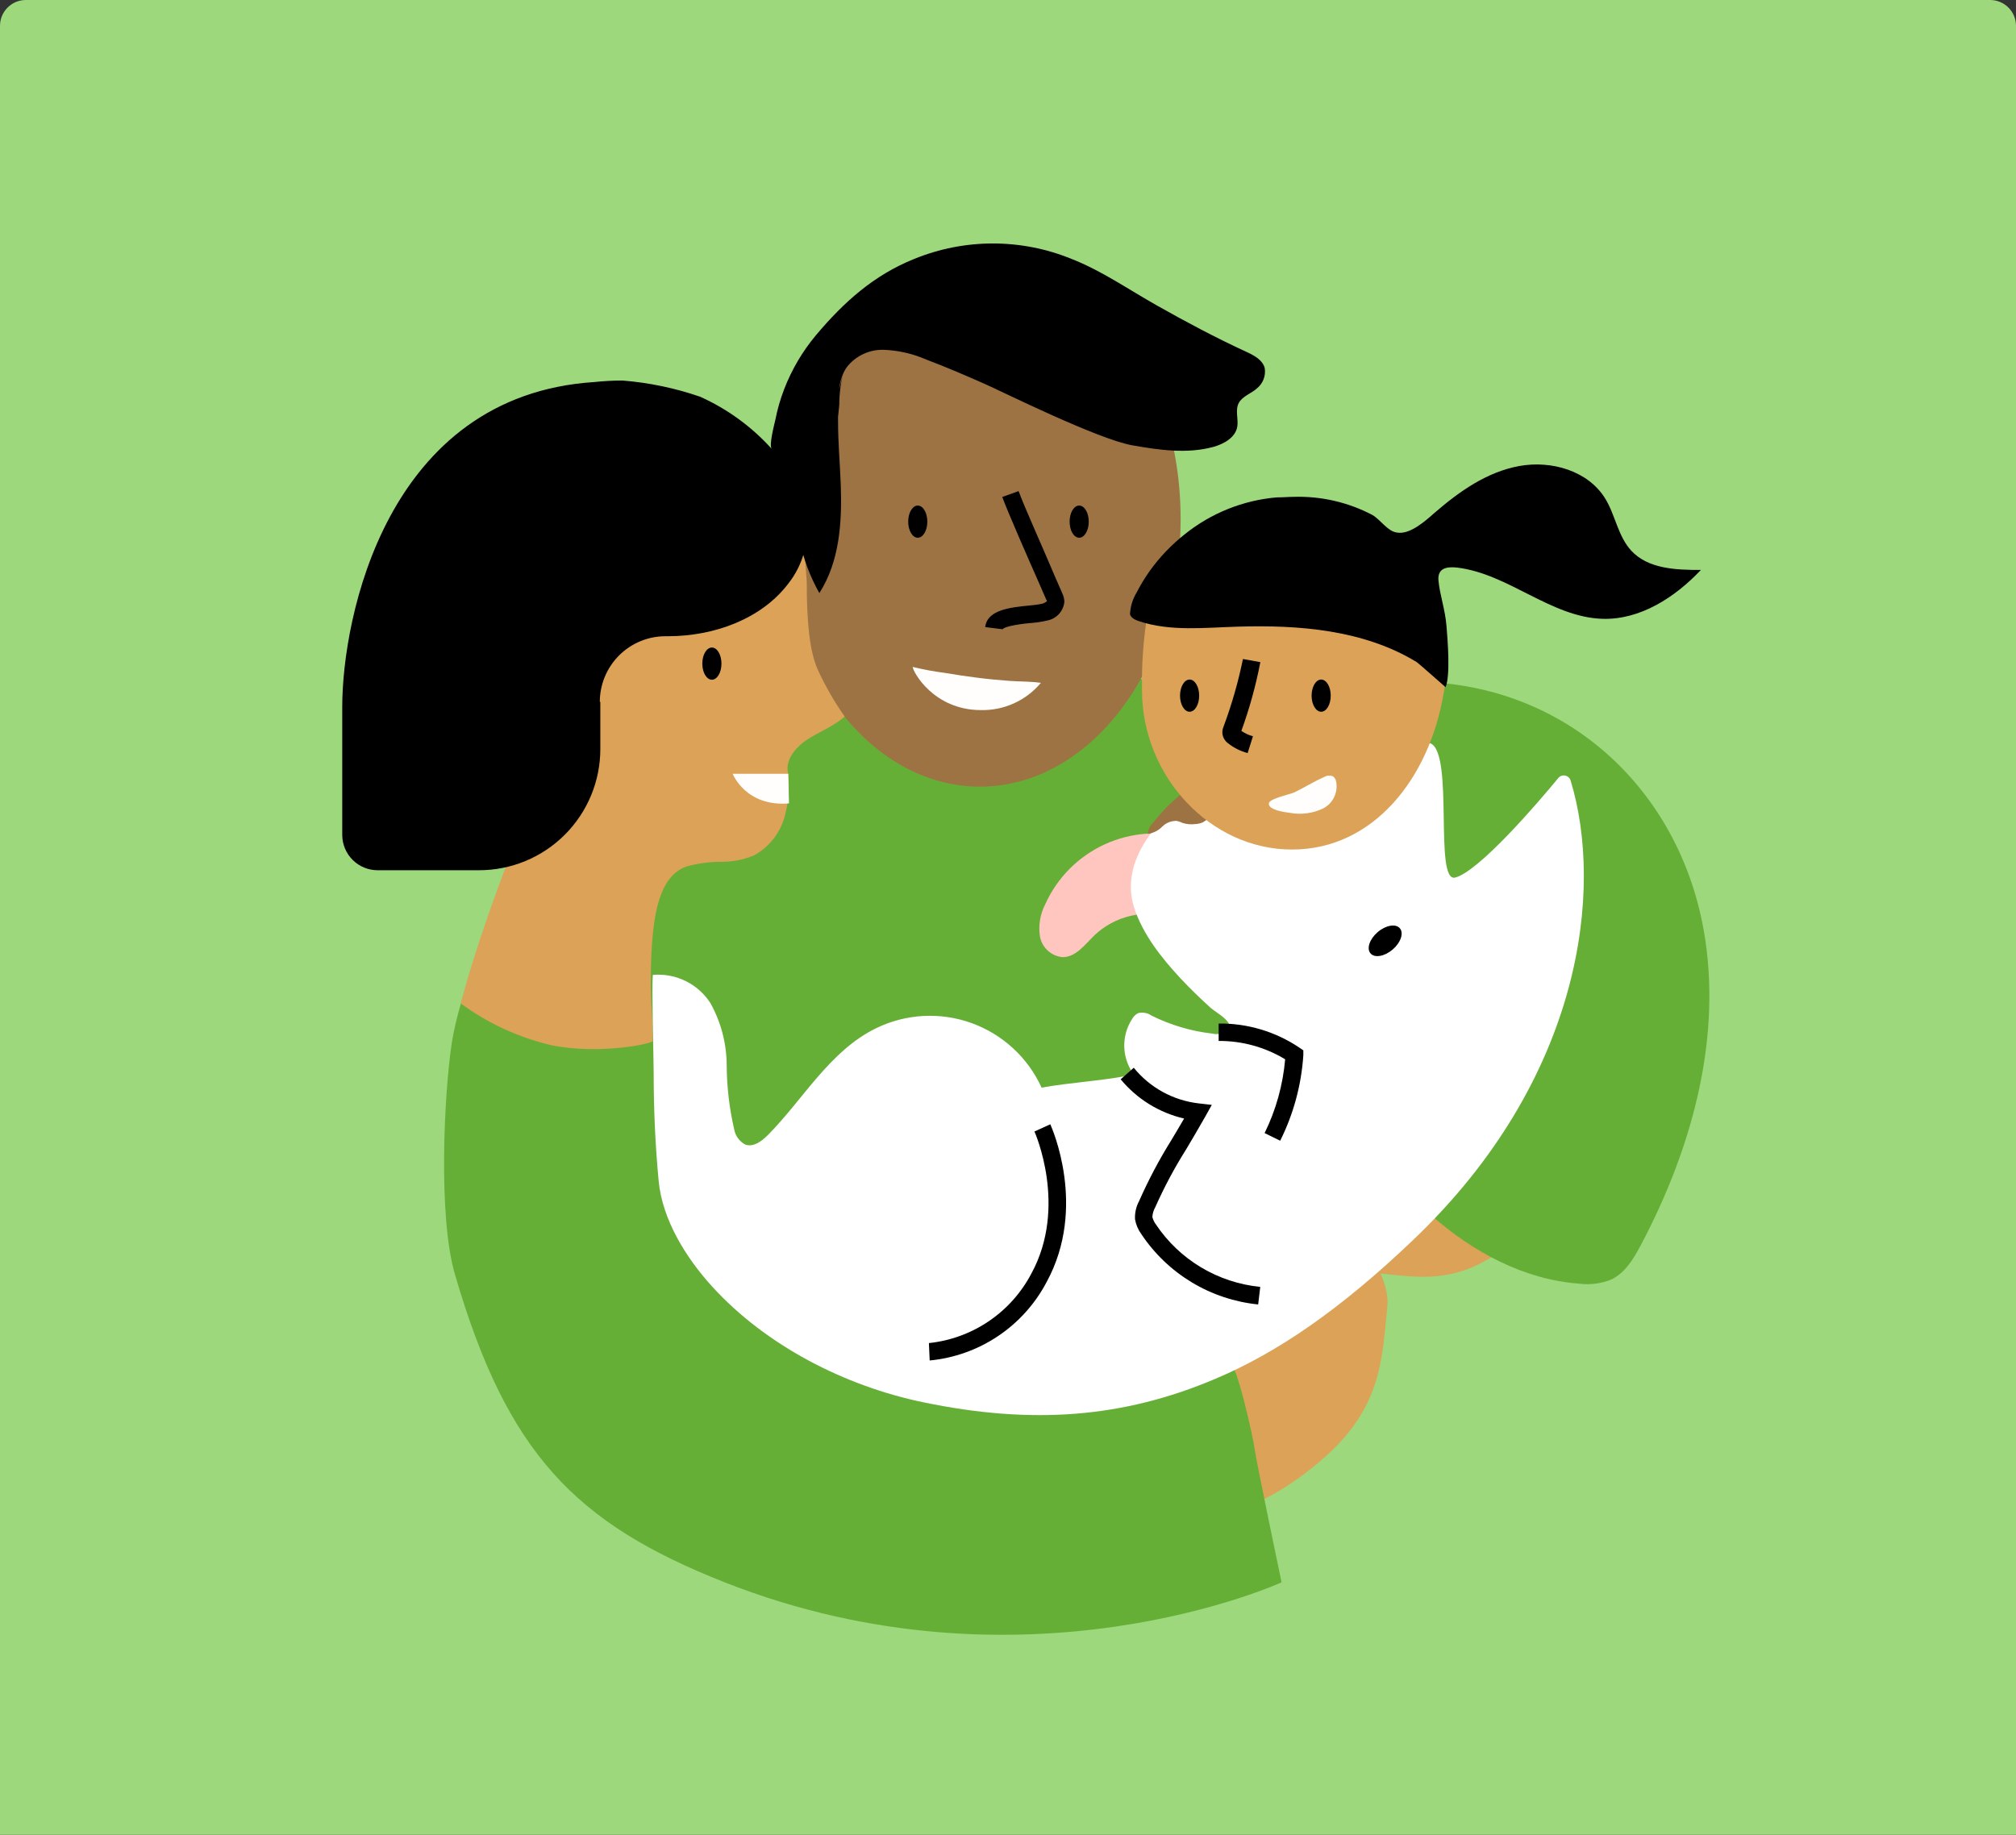 <svg width="234" height="213" viewBox="0 0 234 213" fill="none" xmlns="http://www.w3.org/2000/svg">
<rect x="0" y="0" width="234" height="213" fill="#333333" stroke="none"/>
<path d="M0 3C0 1.343 1.343 0 3 0H231C232.657 0 234 1.343 234 3V213H0V3Z" fill="#9DD87D"/>
<g clip-path="url(#clip0_11899_263885)">
<path d="M117 208C172.781 208 218 162.781 218 107C218 51.219 172.781 6 117 6C61.219 6 16 51.219 16 107C16 162.781 61.219 208 117 208Z" fill="#9DD87D"/>
<path d="M181.529 136.29C180.266 139.926 177.489 142.815 174.318 145.138C168.833 149.127 164.611 148.279 160.117 147.834C157.966 147.622 156.683 145.865 154.653 145.158C158.723 140.606 163.289 136.523 168.268 132.987" fill="#DBA258"/>
<path d="M162.006 89.093C161.925 87.234 161.915 85.376 162.006 83.517C161.913 82.369 162.227 81.225 162.894 80.285C163.904 79.174 165.632 79.195 167.136 79.275C183.488 80.689 195.588 93.011 197.952 109.212C199.719 121.332 196.184 133.735 190.447 144.562C189.619 146.127 188.649 147.753 187.054 148.531C185.865 149.019 184.571 149.189 183.296 149.026C176.893 148.561 170.934 145.34 166.126 141.087C165.64 140.721 165.286 140.207 165.116 139.623C165.065 139.15 165.13 138.671 165.308 138.229C166.318 134.856 167.641 132.078 166.753 128.664C165.743 124.624 164.5 120.736 163.298 116.797C160.925 109 158.562 100.809 160.066 92.557" fill="#66AF37"/>
<path d="M139.634 176.215C144.906 175.599 149.562 172.832 153.562 169.347C160.44 163.368 160.42 157.662 161.026 151.703C161.319 148.854 159.279 146.653 158.864 143.865C151.645 147.848 144.89 152.621 138.725 158.096" fill="#DBA258"/>
<path d="M142.705 158.258C136.049 162.065 128.191 163.398 120.485 163.095C112.778 162.792 105.335 160.924 97.992 158.682C94.78 157.672 91.427 156.53 89.195 154.005C89.002 153.85 88.873 153.63 88.832 153.386C88.791 153.142 88.841 152.892 88.972 152.682C91.296 154.288 96.689 152.389 99.527 152.177C104.365 151.814 109.223 151.814 114.071 151.541C123.429 151.024 132.711 149.563 141.775 147.178C149.613 145.107 157.521 142.209 163.379 136.603C165.783 134.31 167.864 131.392 168.035 128.079C168.258 123.847 165.298 120.069 161.884 117.565C158.471 115.06 154.481 113.403 151.138 110.818C147.795 108.232 145.007 104.253 145.553 100.051C145.957 96.88 148.189 93.729 147.037 90.739C146.613 89.812 146.029 88.967 145.31 88.244C142.553 85.123 139.574 82.083 135.877 80.164C132.18 78.245 127.625 77.579 123.848 79.326C120.07 81.073 117.788 84.669 114.182 86.588C112.45 87.503 110.521 87.982 108.561 87.982C106.602 87.982 104.673 87.503 102.941 86.588C99.83 84.78 97.295 81.578 93.709 81.013C90.124 80.447 86.639 82.871 84.337 85.74C82.034 88.608 80.478 92.032 77.974 94.708C70.53 102.657 62.399 90.759 58.784 101.132C56.764 106.98 53.289 115.575 52.441 121.069C51.552 126.907 50.825 141.189 52.804 147.945C58.864 168.751 66.783 176.862 84.114 183.699C118.889 197.405 148.754 183.699 148.754 183.699C148.754 183.699 145.846 169.842 145.603 168.065C145.533 167.287 143.472 157.823 142.705 158.258Z" fill="#66AF37"/>
<path d="M113.738 91.325C126.606 91.325 137.038 77.415 137.038 60.257C137.038 43.099 126.606 29.19 113.738 29.19C100.869 29.19 90.437 43.099 90.437 60.257C90.437 77.415 100.869 91.325 113.738 91.325Z" fill="#9E7343"/>
<path d="M83.862 100.051C85.129 100.043 86.381 99.785 87.548 99.294C88.471 98.78 89.274 98.074 89.901 97.224C90.528 96.373 90.966 95.398 91.184 94.365C91.576 92.752 91.658 91.079 91.427 89.436C91.265 87.982 92.528 86.628 93.649 85.891C94.982 85.002 96.861 84.275 98.042 83.184C96.837 81.464 95.789 79.638 94.911 77.73C93.952 75.579 93.639 72.084 93.639 67.539C93.377 63.329 92.895 59.135 92.194 54.975C90.366 54.975 87.367 56.227 85.488 56.237C82.902 56.237 76.206 65.721 73.631 65.742C73.631 65.742 64.187 70.377 57.471 70.377C56.236 70.377 55.051 70.868 54.178 71.741C53.305 72.614 52.815 73.799 52.815 75.033V79.275H52.885C53.34 86.245 69.692 90.678 61.763 92.91C55.451 108.202 53.491 116.504 53.491 116.504C56.642 118.817 60.229 120.466 64.036 121.352C69.692 122.483 75.762 121.15 75.762 120.857C75.762 120.857 75.762 118.837 75.671 117.544C75.499 114.925 75.499 112.296 75.671 109.676C75.903 106.758 76.347 101.708 79.711 100.586C81.063 100.217 82.46 100.037 83.862 100.051Z" fill="#DBA258"/>
<path d="M92.811 62.701C93.246 64.859 94.02 66.935 95.103 68.852C97.457 65.196 97.749 60.601 97.588 56.258C97.497 53.793 97.265 51.319 97.275 48.844C97.275 46.905 97.103 44.299 98.285 42.633C98.798 41.972 99.462 41.444 100.221 41.093C100.98 40.742 101.812 40.577 102.648 40.613C104.326 40.687 105.977 41.07 107.516 41.744C109.799 42.602 112.041 43.572 114.283 44.562C116.242 45.42 127.413 50.995 131.453 51.703C134.554 52.248 137.786 52.712 140.836 51.884C142.068 51.541 143.401 50.794 143.613 49.531C143.755 48.662 143.351 47.592 143.785 46.784C144.219 45.976 145.29 45.663 145.896 45.087C146.244 44.807 146.51 44.44 146.668 44.023C146.826 43.605 146.87 43.153 146.795 42.714C146.532 41.754 145.522 41.239 144.623 40.825C141.088 39.199 137.665 37.371 134.281 35.462C130.898 33.553 127.857 31.422 124.373 30.058C118.524 27.668 111.971 27.668 106.122 30.058C101.406 31.947 97.911 35.108 94.709 38.916C93.14 40.792 91.891 42.915 91.013 45.198C90.576 46.335 90.238 47.508 90.003 48.703C89.892 49.228 89.215 51.733 89.579 52.117C87.259 49.541 84.428 47.477 81.266 46.057C78.355 45.052 75.327 44.421 72.257 44.178C71.174 44.179 70.092 44.236 69.015 44.35C44.775 45.905 39.725 71.852 39.725 82.043C39.725 88.103 39.725 93.506 39.725 96.991C39.743 98.069 40.185 99.096 40.954 99.852C41.722 100.608 42.758 101.031 43.836 101.031H55.592C57.442 101.032 59.274 100.669 60.983 99.962C62.692 99.255 64.246 98.218 65.554 96.911C66.863 95.603 67.901 94.051 68.609 92.342C69.317 90.633 69.681 88.801 69.681 86.951V81.487H69.621C69.621 80.485 69.818 79.493 70.202 78.567C70.586 77.641 71.149 76.8 71.858 76.092C72.567 75.383 73.409 74.822 74.335 74.439C75.261 74.057 76.254 73.861 77.257 73.862H77.549C82.751 73.862 88.326 71.943 91.508 67.741C92.34 66.684 92.954 65.472 93.316 64.176C93.669 63.328 93.972 62.469 94.245 61.611C95.899 56.888 96.964 51.979 97.416 46.996C97.416 45.749 97.572 44.507 97.881 43.299" fill="black"/>
<path d="M91.498 89.83H85.044C85.044 89.83 86.528 93.678 91.578 93.274L91.498 89.83Z" fill="#FFFEFD"/>
<path d="M113.859 82.437C115.182 82.466 116.494 82.198 117.699 81.65C118.904 81.103 119.97 80.291 120.818 79.275C119.646 79.104 118.454 79.134 117.252 79.053C116.051 78.972 114.697 78.841 113.435 78.68C112.172 78.518 110.94 78.336 109.627 78.114C108.386 77.954 107.156 77.724 105.94 77.427C105.94 77.942 108.344 82.437 113.859 82.437Z" fill="#FFFEFD"/>
<path d="M82.63 78.912C83.243 78.912 83.741 78.075 83.741 77.043C83.741 76.011 83.243 75.175 82.63 75.175C82.016 75.175 81.519 76.011 81.519 77.043C81.519 78.075 82.016 78.912 82.63 78.912Z" fill="black"/>
<path d="M106.526 62.429C107.14 62.429 107.637 61.592 107.637 60.56C107.637 59.528 107.14 58.692 106.526 58.692C105.913 58.692 105.415 59.528 105.415 60.56C105.415 61.592 105.913 62.429 106.526 62.429Z" fill="black"/>
<path d="M125.262 62.429C125.875 62.429 126.373 61.592 126.373 60.56C126.373 59.528 125.875 58.692 125.262 58.692C124.648 58.692 124.151 59.528 124.151 60.56C124.151 61.592 124.648 62.429 125.262 62.429Z" fill="black"/>
<path d="M116.374 73.054L114.354 72.801C114.586 70.781 117.283 70.519 119.464 70.297C119.96 70.261 120.452 70.194 120.939 70.095C121.164 70.045 121.37 69.933 121.535 69.771C121.535 69.771 121.464 69.66 121.424 69.579L120.646 67.792C119.262 64.661 116.96 59.409 116.333 57.692L118.232 57.015C118.838 58.712 121.262 64.085 122.494 67.034L123.282 68.832C123.436 69.148 123.525 69.491 123.545 69.842C123.499 70.381 123.276 70.889 122.91 71.288C122.545 71.686 122.058 71.952 121.525 72.044C120.914 72.189 120.293 72.284 119.666 72.327C118.858 72.387 116.657 72.66 116.374 73.054Z" fill="black"/>
<path d="M138.008 97.334C134.773 96.372 131.298 96.617 128.229 98.023C125.161 99.429 122.707 101.901 121.323 104.98C120.728 106.129 120.512 107.438 120.707 108.717C120.823 109.351 121.144 109.929 121.62 110.363C122.096 110.797 122.701 111.063 123.343 111.121C124.888 111.121 125.949 109.636 127.06 108.555C128.213 107.471 129.63 106.707 131.169 106.339C132.708 105.97 134.317 106.01 135.837 106.455" fill="#FFC6C0"/>
<path d="M182.307 90.628C182.266 90.483 182.185 90.352 182.075 90.249C181.965 90.145 181.829 90.075 181.681 90.043C181.533 90.012 181.38 90.022 181.238 90.072C181.095 90.121 180.969 90.209 180.872 90.325C178.388 93.355 171.661 101.152 168.914 101.879C166.429 102.536 168.773 87.608 166.076 86.315C164.611 85.618 159.359 98.91 149.522 98.233C145.242 97.897 141.259 95.913 138.412 92.698C138.33 92.605 138.215 92.546 138.091 92.535C137.967 92.523 137.843 92.56 137.745 92.638C136.089 93.86 129.665 99.092 131.625 105.323C132.635 108.475 134.816 111.202 137.028 113.585C138.149 114.787 139.341 115.938 140.563 117.039C141.19 117.595 143.674 118.867 142.311 119.787C141.826 120.039 141.269 120.114 140.735 119.999C138.275 119.717 135.883 119.01 133.665 117.908C133.443 117.753 133.19 117.646 132.924 117.596C132.657 117.545 132.383 117.552 132.12 117.615C131.859 117.741 131.639 117.937 131.483 118.181C130.887 119.052 130.546 120.073 130.5 121.128C130.453 122.183 130.703 123.23 131.221 124.15C131.257 124.22 131.276 124.298 131.277 124.377C131.278 124.456 131.26 124.534 131.226 124.606C131.192 124.677 131.142 124.739 131.08 124.788C131.017 124.837 130.945 124.871 130.867 124.887C127.595 125.513 124.222 125.665 120.899 126.271C120.111 124.541 118.986 122.986 117.588 121.698C116.19 120.409 114.549 119.414 112.76 118.77C110.972 118.126 109.073 117.847 107.175 117.949C105.277 118.05 103.418 118.531 101.709 119.362C96.325 121.978 93.245 127.614 89.165 131.735C88.437 132.472 87.437 133.24 86.478 132.866C86.149 132.684 85.865 132.431 85.647 132.125C85.428 131.819 85.281 131.469 85.215 131.099C84.652 128.654 84.361 126.154 84.347 123.645C84.333 121.127 83.684 118.653 82.458 116.454C81.747 115.351 80.749 114.463 79.571 113.886C78.392 113.31 77.079 113.066 75.772 113.181C75.641 114.908 75.863 122.423 75.873 124.544C75.873 128.725 76.055 132.906 76.449 137.078C76.863 141.592 79.64 146.047 82.66 149.359C88.922 156.237 98.093 160.914 107.142 162.792C119.818 165.428 130.372 164.61 141.038 160.086C148.239 157.056 155.582 152.006 163.915 144.057C183.801 125.18 186.124 103.142 182.307 90.628Z" fill="white"/>
<path d="M107.91 157.944L107.819 155.924C110.315 155.663 112.707 154.788 114.783 153.378C116.858 151.969 118.553 150.068 119.717 147.844C123.949 140.078 120.111 131.452 120.07 131.361L121.909 130.523C122.09 130.917 126.201 140.168 121.494 148.814C120.169 151.346 118.232 153.508 115.86 155.102C113.488 156.697 110.755 157.673 107.91 157.944Z" fill="black"/>
<path d="M146.038 151.44C143.313 151.165 140.684 150.29 138.338 148.877C135.993 147.464 133.99 145.549 132.473 143.269C132.104 142.763 131.855 142.179 131.746 141.562C131.703 140.829 131.864 140.099 132.211 139.451C133.289 137.01 134.538 134.647 135.948 132.381C136.412 131.604 136.907 130.785 137.442 129.856C134.554 129.188 131.967 127.587 130.08 125.301L131.595 123.958C133.473 126.275 136.186 127.762 139.149 128.099L140.654 128.271L139.917 129.594C139.089 131.068 138.351 132.29 137.685 133.422C136.33 135.571 135.131 137.816 134.099 140.138C133.899 140.487 133.781 140.878 133.756 141.279C133.831 141.59 133.968 141.882 134.16 142.138C135.517 144.17 137.308 145.876 139.404 147.131C141.5 148.387 143.848 149.162 146.28 149.4L146.038 151.44Z" fill="black"/>
<path d="M148.593 132.432L146.785 131.543C148.104 128.861 148.912 125.956 149.169 122.978C146.843 121.568 144.172 120.831 141.452 120.847V118.827C144.78 118.787 148.042 119.759 150.805 121.615L151.279 121.938V122.514C151.051 125.965 150.138 129.337 148.593 132.432Z" fill="black"/>
<path d="M161.645 110.238C162.587 109.433 162.962 108.327 162.483 107.767C162.005 107.207 160.854 107.406 159.913 108.211C158.972 109.016 158.596 110.122 159.075 110.681C159.553 111.241 160.704 111.042 161.645 110.238Z" fill="black"/>
<path d="M137.261 95.537C137.049 95.431 136.825 95.353 136.594 95.304C136.278 95.291 135.963 95.345 135.669 95.462C135.375 95.578 135.109 95.755 134.887 95.981C134.44 96.435 133.853 96.727 133.221 96.809C133.253 96.32 133.47 95.862 133.827 95.526C134.627 94.491 135.526 93.537 136.513 92.678C136.857 92.406 137.22 91.951 137.715 92.032C137.967 92.107 138.185 92.268 138.331 92.486L139.17 93.496C139.513 93.94 139.899 94.349 140.321 94.718C140.321 94.718 140.412 94.819 140.392 94.87C140.381 94.9 140.359 94.925 140.331 94.941C140.103 95.154 139.849 95.338 139.574 95.486C139.316 95.592 139.043 95.653 138.766 95.668C138.26 95.736 137.747 95.691 137.261 95.537Z" fill="#9E7343"/>
<path d="M167.571 80.447C165.945 90.244 159.491 98.627 149.966 98.627C140.442 98.627 132.554 90.072 132.554 80.144C132.499 77.165 132.712 74.187 133.19 71.246C134.483 65.186 143.29 62.156 149.744 62.156C157.521 62.156 165.561 66.428 167.682 73.832C168.055 76.025 168.017 78.268 167.571 80.447Z" fill="#DBA258"/>
<path d="M167.793 79.781C167.793 79.781 164.632 76.993 164.45 76.872C158.279 73.104 150.754 72.539 143.674 72.751C139.816 72.862 135.836 73.337 132.17 72.105C131.766 71.963 131.302 71.751 131.16 71.327C131.2 70.423 131.468 69.544 131.938 68.772C132.386 67.901 132.895 67.064 133.463 66.267C134.606 64.675 135.966 63.251 137.503 62.035C140.565 59.57 144.292 58.075 148.209 57.742H148.32C148.926 57.742 149.532 57.682 150.138 57.682C153.326 57.579 156.487 58.306 159.309 59.793C160.218 60.328 161.046 61.641 162.066 61.813C163.622 62.156 165.48 60.439 166.52 59.53C169.379 57.056 172.58 54.793 176.327 54.106C180.074 53.419 184.327 54.652 186.316 57.874C187.498 59.793 187.791 62.247 189.346 63.934C191.296 66.044 194.517 66.176 197.426 66.166C194.396 69.377 190.356 71.973 186.003 71.842C179.984 71.65 175.085 66.6 169.126 65.893C167.884 65.752 166.833 65.984 166.965 67.398C167.136 69.175 167.742 70.701 167.904 72.761C168.025 74.266 168.369 78.387 167.793 79.781Z" fill="black"/>
<path d="M138.079 82.629C138.692 82.629 139.19 81.792 139.19 80.76C139.19 79.728 138.692 78.892 138.079 78.892C137.465 78.892 136.968 79.728 136.968 80.76C136.968 81.792 137.465 82.629 138.079 82.629Z" fill="black"/>
<path d="M153.35 82.629C153.964 82.629 154.461 81.792 154.461 80.76C154.461 79.728 153.964 78.892 153.35 78.892C152.736 78.892 152.239 79.728 152.239 80.76C152.239 81.792 152.736 82.629 153.35 82.629Z" fill="black"/>
<path d="M144.815 87.426C144.001 87.212 143.238 86.834 142.573 86.315C142.233 86.073 141.995 85.713 141.907 85.305C141.85 84.996 141.885 84.676 142.008 84.386C142.966 81.823 143.722 79.189 144.27 76.508L146.29 76.872C145.768 79.585 145.032 82.253 144.088 84.851C144.496 85.136 144.951 85.348 145.432 85.477L144.815 87.426Z" fill="black"/>
<path d="M150.259 91.981C151.421 91.416 152.522 90.719 153.703 90.204C153.854 90.114 154.024 90.06 154.199 90.046C154.374 90.032 154.55 90.058 154.713 90.123C154.887 90.249 155.011 90.431 155.067 90.638C155.213 91.269 155.143 91.93 154.868 92.516C154.594 93.102 154.13 93.579 153.552 93.87C152.376 94.426 151.056 94.603 149.775 94.375C149.209 94.304 147.108 94.042 147.29 93.224C147.411 92.698 149.764 92.214 150.259 91.981Z" fill="#FFFEFD"/>
</g>
<defs>
<clipPath id="clip0_11899_263885">
<rect width="202" height="202" fill="white" transform="translate(16 6)"/>
</clipPath>
</defs>
</svg>
